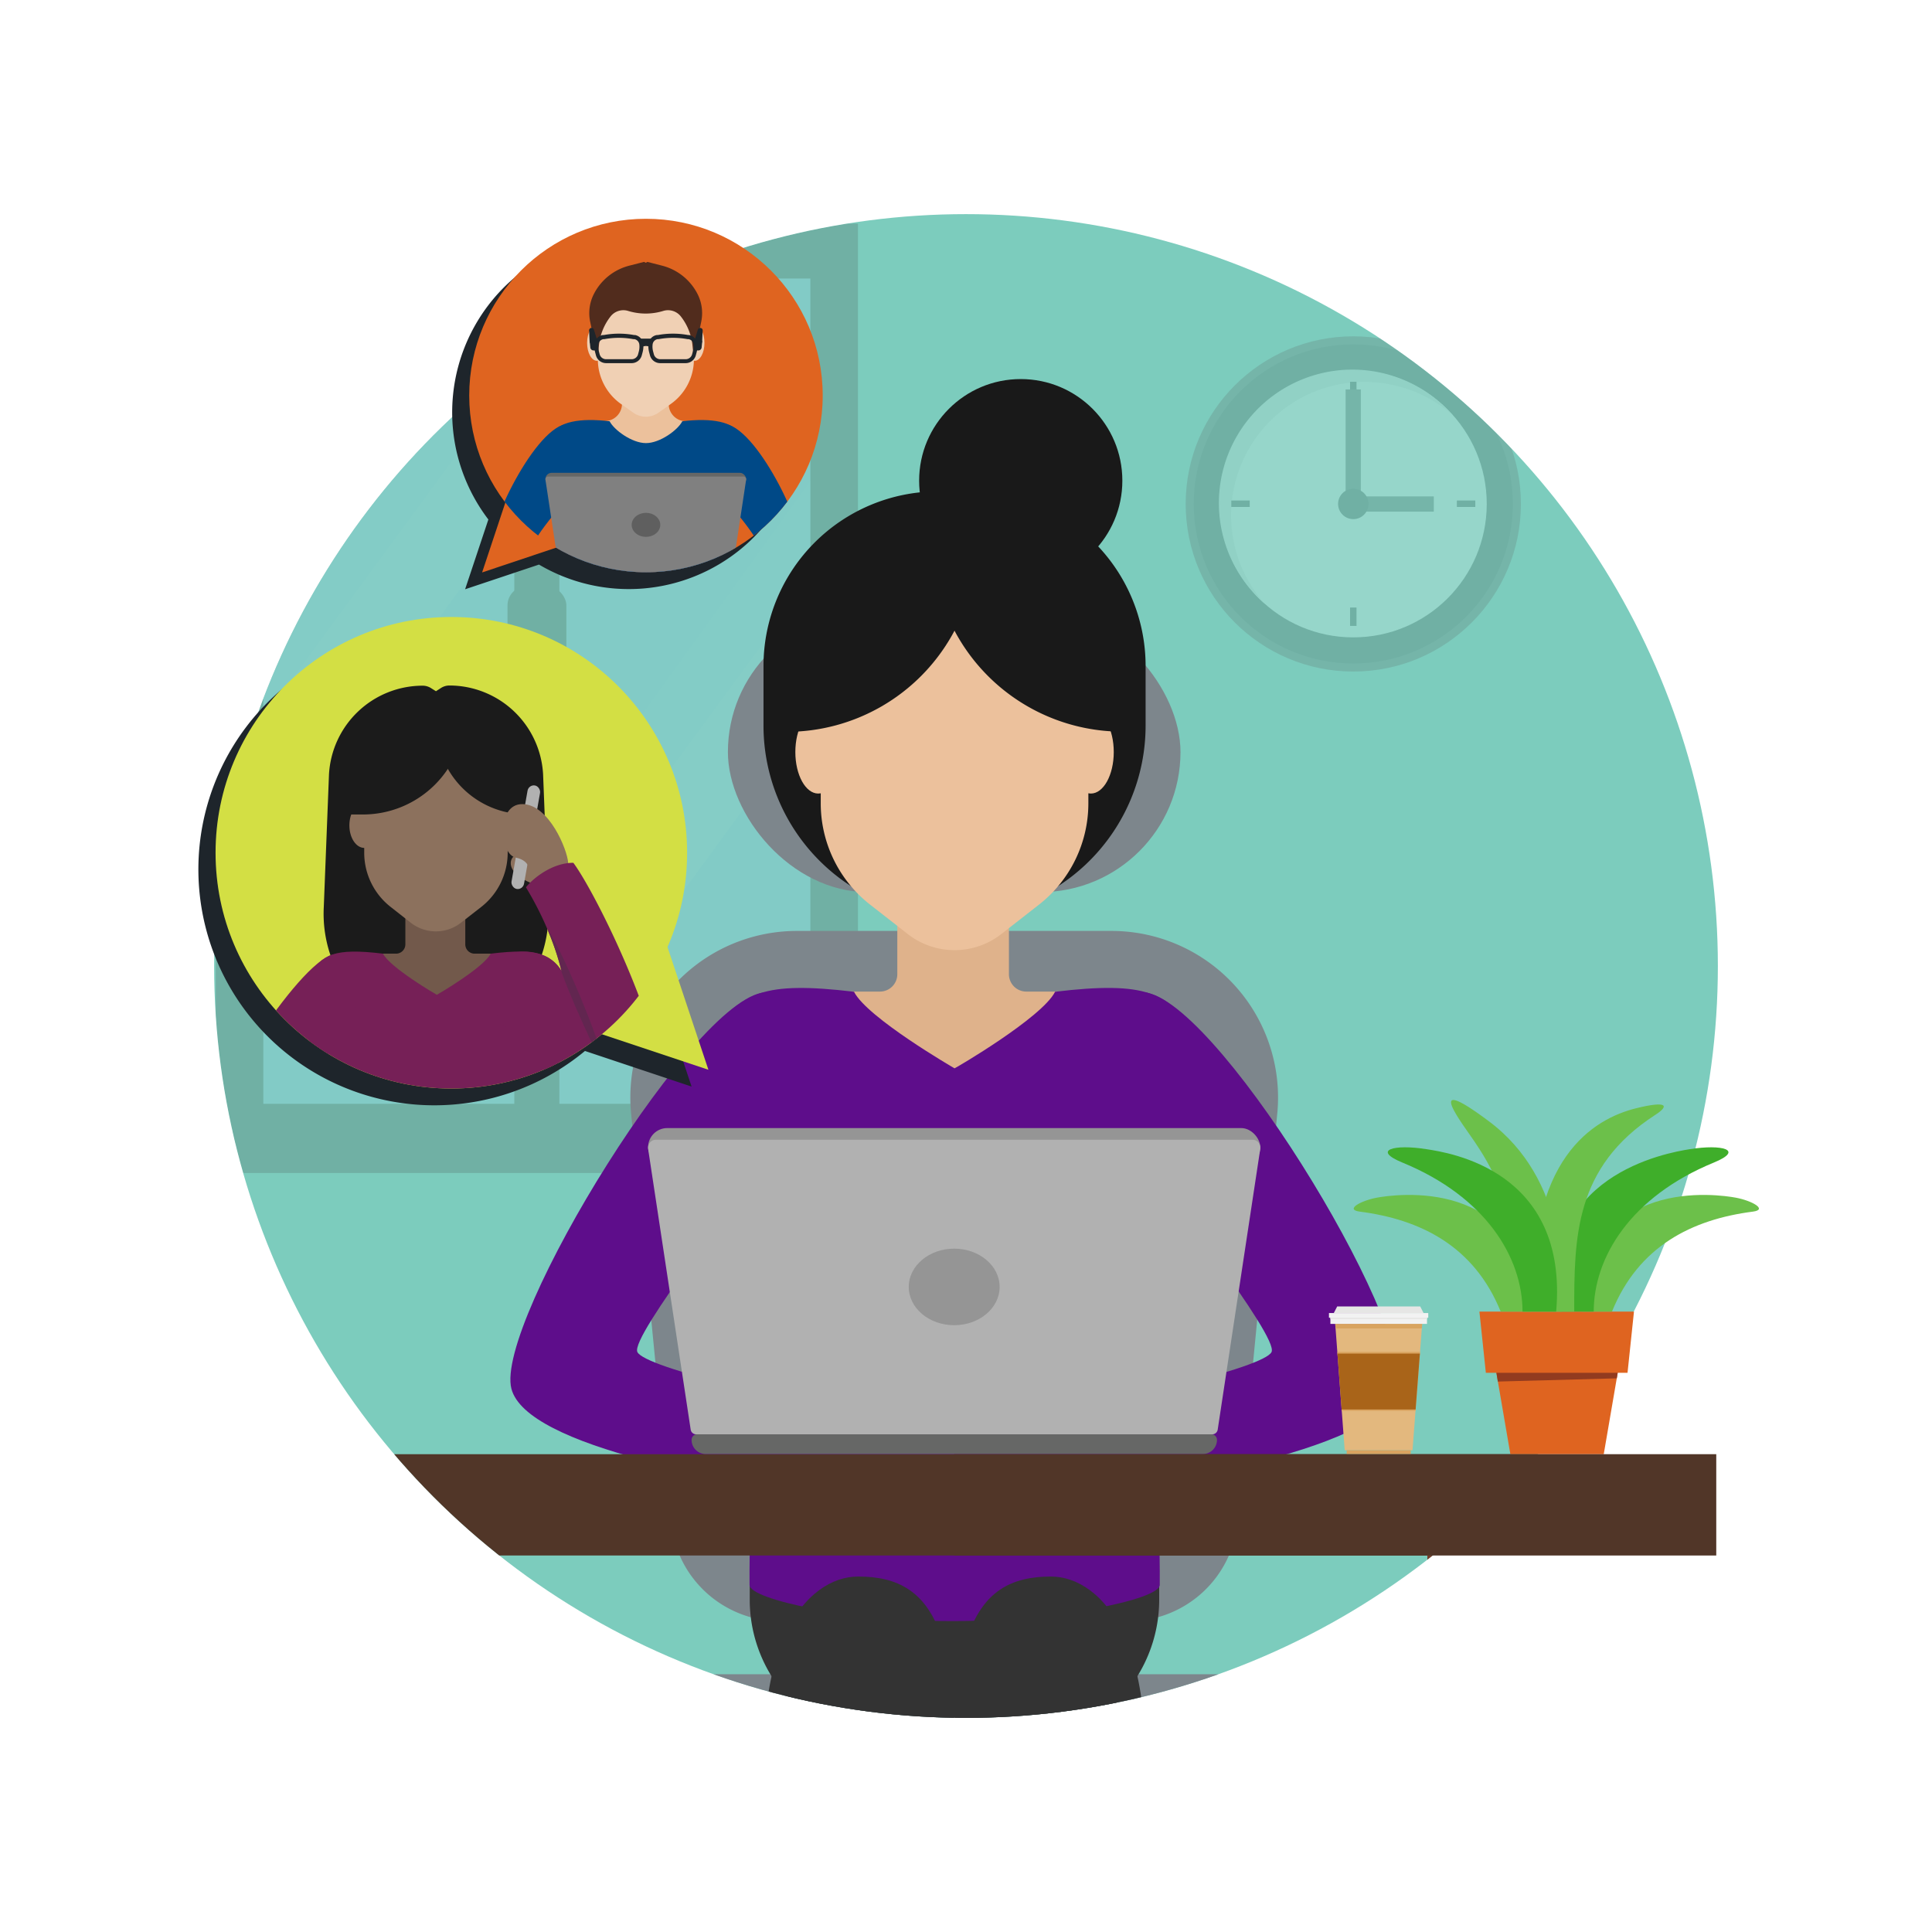 <svg id="Layer_1" data-name="Layer 1" xmlns="http://www.w3.org/2000/svg" xmlns:xlink="http://www.w3.org/1999/xlink" width="1080" height="1080" viewBox="0 0 1080 1080"><defs><clipPath id="clip-path"><circle cx="540" cy="540" r="420.3" fill="none"/></clipPath><clipPath id="clip-path-2"><circle cx="361.1" cy="221.1" r="98.8" fill="none"/></clipPath><clipPath id="clip-path-3"><circle cx="252.3" cy="476.7" r="131.8" fill="none"/></clipPath><clipPath id="clip-path-4"><path d="M288.8,581.8c12.9,15.8,57.3,58.8,75.5,53.8,9.5-2.6,9.3-24.3,2.2-50.3-10.9-40.2-36.2-89.8-46-103-12.2,0-23,9.2-26.5,13.7,7.8,12.9,15.7,29.6,19.9,46.9a18.3,18.3,0,0,0-5.7-6.4c-9.4-6.8-27.1-6.5-33.8,4.3C266.2,554.2,276.2,566.5,288.8,581.8Z" fill="none"/></clipPath><clipPath id="clip-path-5"><polygon points="789.6 810.7 751.7 810.7 746.4 740.1 795 740.1 789.6 810.7" fill="none"/></clipPath></defs><title>Artboard 1</title><circle cx="540" cy="540" r="420.3" fill="#7cccbd"/><g clip-path="url(#clip-path)"><g opacity="0.2"><rect x="120.6" y="125" width="359" height="514.71" fill="#414142"/><rect x="84.6" y="632.5" width="431" height="23.21" fill="#414142"/><rect x="147.2" y="155.7" width="140.3" height="461.33" fill="#9acaeb"/><rect x="312.7" y="155.7" width="140.3" height="461.33" fill="#9acaeb"/><rect x="283.7" y="327.7" width="32.9" height="100.93" rx="10.7" ry="10.7" fill="#414142"/><polygon points="287.5 155.7 147.2 350.3 147.2 401.4 287.5 210.1 287.5 155.7" fill="#bad8eb" opacity="0.2"/><polygon points="147.2 401.4 147.2 479.4 287.5 288 287.5 210.1 147.2 401.4" fill="#bad8eb" opacity="0.5"/><polygon points="453 269 312.7 463.6 312.7 514.6 453 323.4 453 269" fill="#bad8eb" opacity="0.2"/><polygon points="312.7 514.6 312.7 592.7 453 401.2 453 323.4 312.7 514.6" fill="#bad8eb" opacity="0.5"/><circle cx="756.5" cy="281.7" r="93.7" fill="#595a5c"/><circle cx="756.5" cy="281.7" r="89.2" fill="#414142"/><path d="M684.8,284.7a74.5,74.5,0,0,1,125.8-54.2A74.5,74.5,0,1,0,705.3,335.9,74.3,74.3,0,0,1,684.8,284.7Z" fill="#e6e7e7"/><circle cx="756.5" cy="281.7" r="74.6" fill="#fff"/><path d="M688.2,288a74.6,74.6,0,0,1,124-55.8A74.6,74.6,0,1,0,707,337.5,74.3,74.3,0,0,1,688.2,288Z" fill="#e6e7e7"/><rect x="688.3" y="279.8" width="10.3" height="3.6" fill="#414142"/><rect x="814.4" y="279.8" width="10.3" height="3.6" fill="#414142"/><rect x="751.3" y="342.9" width="10.3" height="3.6" transform="translate(411.8 1101.2) rotate(-90)" fill="#414142"/><rect x="751.3" y="216.8" width="10.3" height="3.6" transform="translate(537.9 975) rotate(-90)" fill="#414142"/><rect x="752.2" y="217.7" width="8.5" height="64.01" fill="#595a5c"/><rect x="772.6" y="257.1" width="8.5" height="49.19" transform="translate(1058.6 -495.1) rotate(90)" fill="#595a5c"/><circle cx="756.5" cy="281.7" r="8.5" fill="#414142"/></g><rect x="342.8" y="935.9" width="381.2" height="46.76" rx="23.4" ry="23.4" fill="#7d868c"/><rect x="498.6" y="975.4" width="69.7" height="212.37" fill="#5c6670"/><rect x="406.9" y="342.1" width="253" height="156.6" rx="78.3" ry="78.3" fill="#7d868c"/><path d="M630.8,906.3H436.1a61.3,61.3,0,0,1-61-55.4L352.8,622.5a93.1,93.1,0,0,1,92.6-102.1h176a93.1,93.1,0,0,1,92.6,102.1L691.8,850.9A61.3,61.3,0,0,1,630.8,906.3Z" fill="#7d868c"/><circle cx="570.6" cy="268.7" r="56.8" fill="#191919"/><path d="M426.8,405.6V372.3a97.6,97.6,0,0,1,97.6-97.6h.2l9,5.8,9.2-5.8h0a97.6,97.6,0,0,1,97.6,97.6v33.3A106.8,106.8,0,0,1,533.6,512.4h0A106.8,106.8,0,0,1,426.8,405.6Z" fill="#191919"/><path d="M564,544.6V495.4H501.6v49.2a9.7,9.7,0,0,1-9.7,9.7H463.4v17.8a70.2,70.2,0,0,0,70.2,70.2h0a70.2,70.2,0,0,0,70.2-70.2V554.3h-30A9.7,9.7,0,0,1,564,544.6Z" fill="#dfb28b"/><path d="M580.8,505.7l-21,16.4a42.5,42.5,0,0,1-52.4,0l-21-16.4a71.9,71.9,0,0,1-27.6-56.6V384.5a74.8,74.8,0,0,1,74.8-74.8h0a74.8,74.8,0,0,1,74.8,74.8v64.6A71.9,71.9,0,0,1,580.8,505.7Z" fill="#ecc19c"/><ellipse cx="457.4" cy="420.4" rx="12.8" ry="23.2" fill="#ecc19c"/><ellipse cx="609.8" cy="420.4" rx="12.8" ry="23.2" fill="#ecc19c"/><path d="M419.1,872.9H648a0,0,0,0,1,0,0v21.3a81.2,81.2,0,0,1-81.2,81.2H500.3a81.2,81.2,0,0,1-81.2-81.2V872.9A0,0,0,0,1,419.1,872.9Z" fill="#333"/><path d="M545.9,302.9h0a0,0,0,0,1,0,0v0A106.2,106.2,0,0,1,439.7,409.1h0a0,0,0,0,1,0,0v0A106.2,106.2,0,0,1,545.9,302.9Z" fill="#191919"/><path d="M521.2,302.9h0A106.2,106.2,0,0,1,627.4,409.1v0a0,0,0,0,1,0,0h0A106.2,106.2,0,0,1,521.2,302.9v0A0,0,0,0,1,521.2,302.9Z" transform="translate(1148.6 711.9) rotate(180)" fill="#191919"/><path d="M429.4,554.7c-38.5-2.5-153.3,184.7-143.5,221.7,8.5,32,116.5,52.7,216.6,64.9,10-8.4,16.4-30.9,16.4-46.5-76.5-10.4-158.4-30.3-162.6-39s61.5-91,79.7-120.5C451.4,610.6,481.2,558.1,429.4,554.7Z" fill="#5e0d8b"/><path d="M637.7,554.7c38.5-2.5,153.3,184.7,143.5,221.7-8.5,32-116.5,52.7-216.6,64.9-10-8.4-16.4-30.9-16.4-46.5,76.5-10.4,158.4-30.3,162.6-39s-61.5-91-79.7-120.5C615.7,610.6,585.9,558.1,637.7,554.7Z" fill="#5e0d8b"/><path d="M667,577.6c-13.3-22.6-26.4-29.3-77.2-23.2-7.3,14.5-56,42.9-56.2,42.8s-48.9-28.3-56.2-42.8c-50.8-6.1-63.8.7-77.2,23.2-17.9,30.3,8.7,135.3,16.1,165.1s2.3,104.5,2.7,143.3c0,8.2,56.4,20.2,113.3,20.2s116-11.9,116-20.2c.4-38.7-4.7-113.7,2.7-143.3S684.9,607.8,667,577.6Z" fill="#5e0d8b"/><path d="M479.6,881.3c44.3-.1,65.7,32.5,47.5,184.6-8.8,73.8-10.4,103.9-10.6,133.3-.2,26.7,2.1,34.1-13.1,39.9-8.3,3.2-26.1,5.1-39.4,2s-14.4-12-17.3-34.1-9.6-133.5-14.5-164.3C412.7,917.8,452.1,881.3,479.6,881.3Z" fill="#333"/><path d="M587.6,881.3c-44.3-.1-65.7,32.5-47.5,184.6,8.8,73.8,10.4,103.9,10.6,133.3.2,26.7-2.1,34.1,13.1,39.9,8.3,3.2,26.1,5.1,39.4,2s14.4-12,17.3-34.1,9.6-133.5,14.5-164.3C654.4,917.8,615,881.3,587.6,881.3Z" fill="#333"/><rect x="107.5" y="812.9" width="851.9" height="56.64" fill="#513628"/><rect x="227.8" y="869.6" width="41.1" height="439.15" fill="#753d29"/><rect x="797.9" y="869.6" width="41.1" height="439.15" fill="#753d29"/><rect x="362.3" y="630.6" width="342.2" height="21.44" rx="10.7" ry="10.7" fill="#959595"/><path d="M677.6,801.8H389.2a3.1,3.1,0,0,1-3.1-2.6l-23.8-157a4.5,4.5,0,0,1,4.4-5.1H700.1a4.5,4.5,0,0,1,4.4,5.1l-23.8,157A3.1,3.1,0,0,1,677.6,801.8Z" fill="#b1b1b1"/><path d="M389.6,801.8H677.2a3.1,3.1,0,0,1,3.1,3.1h0a7.9,7.9,0,0,1-7.9,7.9H394.5a7.9,7.9,0,0,1-7.9-7.9h0A3.1,3.1,0,0,1,389.6,801.8Z" fill="#666766"/><ellipse cx="533.4" cy="719.4" rx="25.4" ry="21.4" fill="#959595"/></g><path d="M351.7,131.7A98.8,98.8,0,0,0,273,290.4l-13,39,41.3-13.8a98.8,98.8,0,1,0,50.3-183.9Z" fill="#1e252b"/><polygon points="319.4 303.3 286.1 270.1 269.5 320 319.4 303.3" fill="#df6420"/><circle cx="361.1" cy="221.1" r="98.8" fill="#df6420"/><g clip-path="url(#clip-path-2)"><path d="M373.8,225.7v-9.6H347.7v9.6a9.7,9.7,0,0,1-9.7,9.7h0v28.9h46V235.5h-.5A9.7,9.7,0,0,1,373.8,225.7Z" fill="#ecc19c"/><path d="M375,225.8l-6.9,4.9a12.2,12.2,0,0,1-14.1,0l-6.9-4.9a30.6,30.6,0,0,1-12.9-25V178.8A26.9,26.9,0,0,1,361,151.9h0a26.9,26.9,0,0,1,26.9,26.9v22.1A30.6,30.6,0,0,1,375,225.8Z" fill="#f0d0b4"/><ellipse cx="333.7" cy="191.7" rx="5.5" ry="10" fill="#f0d0b4"/><ellipse cx="388.3" cy="191.7" rx="5.5" ry="10" fill="#f0d0b4"/><path d="M323.5,339.9h75.1a0,0,0,0,1,0,0v7a26.6,26.6,0,0,1-26.6,26.6H350.1a26.6,26.6,0,0,1-26.6-26.6v-7A0,0,0,0,1,323.5,339.9Z" fill="#333"/><path d="M317.7,237c-17.7,0-46.3,58.6-43.1,70.8,2.8,10.5,43.7,17.8,76.5,21.8,3.3-2.7,5.4-10.1,5.4-15.2-25.1-3.4-55.7-8.8-57.1-11.6s23.9-31,29.9-40.7C334.3,253.9,334.7,237,317.7,237Z" fill="#004987"/><path d="M404.4,237c17.7,0,46.3,58.6,43.1,70.8-2.8,10.5-43.7,17.8-76.5,21.8-3.3-2.7-5.4-10.1-5.4-15.2,25.1-3.4,55.7-8.8,57.1-11.6s-23.9-31-29.9-40.7C387.7,253.9,387.3,237,404.4,237Z" fill="#004987"/><path d="M414.2,243.1c-4.4-7.4-16.2-9.6-32.8-7.6-2.4,4.8-12.4,12.2-20.3,12.2s-17.9-7.4-20.3-12.2c-16.7-2-28.5.2-32.8,7.6-5.9,9.9,7.6,44.3,10,54.1s5.5,34.3,5.6,47c0,2.7,18.5,6.6,37.1,6.6s38-3.9,38-6.6c.1-12.7,3.2-37.3,5.6-47S420,253,414.2,243.1Z" fill="#004987"/><path d="M334,456.6c-9.7,7.1-20.3,16-15.9,23.1s27.8-5.5,34.5-10.8,5.5-7.7,5.5-12.2-4.2-5.6-11.2-5A29.2,29.2,0,0,0,334,456.6Z" fill="#493728"/><path d="M343.3,342.6c14.5,0,21.5,10.6,15.6,60.5-2.9,24.2-3.4,34.1-3.5,43.7s.7,11.2-4.3,13.1a26,26,0,0,1-12.9.6c-3.9-.9-4.7-3.9-5.7-11.2s-3.2-43.8-4.7-53.9C321.4,354.6,334.3,342.6,343.3,342.6Z" fill="#333"/><path d="M388.1,456.6c9.7,7.1,20.3,16,15.9,23.1s-27.8-5.5-34.5-10.8-5.5-7.7-5.5-12.2,4.2-5.6,11.2-5A29.2,29.2,0,0,1,388.1,456.6Z" fill="#493728"/><path d="M378.7,342.6c-14.5,0-21.5,10.6-15.6,60.5,2.9,24.2,3.4,34.1,3.5,43.7s-.7,11.2,4.3,13.1a26,26,0,0,0,12.9.6c3.9-.9,4.7-3.9,5.7-11.2s3.2-43.8,4.7-53.9C400.6,354.6,387.7,342.6,378.7,342.6Z" fill="#333"/><path d="M361,146.9l-1-.5-8.2,2.1a30.8,30.8,0,0,0-19.9,16h0a23.5,23.5,0,0,0-2,15.3l4.2,20.2.7-6.9a31.4,31.4,0,0,1,6.5-16.2h0a9.1,9.1,0,0,1,9.8-3.1h0a33.5,33.5,0,0,0,19.7,0h0a9.1,9.1,0,0,1,9.8,3.1h0a31.4,31.4,0,0,1,6.5,16.2l.7,6.9,4.2-20.2a23.5,23.5,0,0,0-2-15.3h0a30.8,30.8,0,0,0-19.9-16l-8.2-2.1Z" fill="#512c1d"/><rect x="304.9" y="264.3" width="112.2" height="7.03" rx="3.5" ry="3.5" fill="#666766"/><path d="M408.3,320.5H313.7a1,1,0,0,1-1-.9l-7.8-51.5a1.5,1.5,0,0,1,1.4-1.7H415.7a1.5,1.5,0,0,1,1.4,1.7l-7.8,51.5A1,1,0,0,1,408.3,320.5Z" fill="gray"/><path d="M313.9,320.5h94.3a1,1,0,0,1,1,1h0a2.6,2.6,0,0,1-2.6,2.6H315.5a2.6,2.6,0,0,1-2.6-2.6h0A1,1,0,0,1,313.9,320.5Z" fill="#666766"/><ellipse cx="361.1" cy="293.4" rx="8" ry="6.7" fill="#5f5f5f"/><path d="M359.6,192.4a5.7,5.7,0,0,0-4.5-5.1h-.6a46.4,46.4,0,0,0-17,0h-.6a5.5,5.5,0,0,0-3.1,1.7,5.9,5.9,0,0,0-1.5,3.3,13,13,0,0,0,.4,4.7l.4,1.5a5.9,5.9,0,0,0,5.6,4.5h14.5a5.9,5.9,0,0,0,5.6-4.5l.4-1.5a12.9,12.9,0,0,0,.4-4.7Zm-2.5,4.1-.4,1.5a3.7,3.7,0,0,1-3.5,2.8H338.7a3.7,3.7,0,0,1-3.5-2.8l-.4-1.5a10.5,10.5,0,0,1-.3-3.8,3.4,3.4,0,0,1,2.7-3.1h.6a44.3,44.3,0,0,1,16.3,0h.6a3.4,3.4,0,0,1,2.7,3.1A10.5,10.5,0,0,1,357.1,196.5Z" fill="#1e252b"/><path d="M389.8,192.4a5.7,5.7,0,0,0-4.5-5.1h-.6a46.4,46.4,0,0,0-17,0h-.6a5.5,5.5,0,0,0-3.1,1.7,5.9,5.9,0,0,0-1.5,3.3,13,13,0,0,0,.4,4.7l.4,1.5a5.9,5.9,0,0,0,5.6,4.5h14.5a5.9,5.9,0,0,0,5.6-4.5l.4-1.5a12.9,12.9,0,0,0,.4-4.7Zm-2.5,4.1-.4,1.5a3.7,3.7,0,0,1-3.5,2.8H369a3.7,3.7,0,0,1-3.5-2.8l-.4-1.5a10.5,10.5,0,0,1-.3-3.8,3.4,3.4,0,0,1,2.7-3.1h.6a44.3,44.3,0,0,1,16.3,0h.6a3.4,3.4,0,0,1,2.7,3.1A10.5,10.5,0,0,1,387.3,196.5Z" fill="#1e252b"/><path d="M334,195.9h-2.2a1.8,1.8,0,0,1-1.8-1.6l-.3-3a1.8,1.8,0,0,1,1.8-2H334Z" fill="#1e252b"/><path d="M388.2,195.9h2.2a1.8,1.8,0,0,0,1.8-1.6l.3-3a1.8,1.8,0,0,0-1.8-2h-2.5Z" fill="#1e252b"/><path d="M364.2,194.5h0a5,5,0,0,0-6.2,0h0v-5.2h6.2Z" fill="#1e252b"/><path d="M331.8,192.9h0a2.2,2.2,0,0,1-2.2-2.1l-.3-6a1.4,1.4,0,0,1,1.4-1.5h0a1.4,1.4,0,0,1,1.3,1l1.8,5.8A2.2,2.2,0,0,1,331.8,192.9Z" fill="#1e252b"/><path d="M390.3,192.9h0a2.2,2.2,0,0,0,2.2-2.1l.3-6a1.4,1.4,0,0,0-1.4-1.5h0a1.4,1.4,0,0,0-1.3,1l-1.8,5.8A2.2,2.2,0,0,0,390.3,192.9Z" fill="#1e252b"/></g><polygon points="832.3 743 908.5 743 896.5 812.9 844.3 812.9 832.3 743" fill="#df6420"/><polygon points="830.6 767.4 909.8 767.4 913.4 733.2 827 733.2 830.6 767.4" fill="#df6420"/><polygon points="904.3 767.4 836.5 767.4 837.3 772.3 903.8 770.5 904.3 767.4" fill="#923b1f"/><path d="M901.1,733.2c14.8-36.5,44.6-51.5,78.8-55.9,8.4-1.1-.5-6.1-9.6-7.8s-82.9-12.8-86.1,63.7Z" fill="#6cc04a"/><path d="M890.9,733.2c0-30.3,20.6-64.2,67.1-83.3,17.3-7.1,4.6-10.4-13.4-7.5-12.2,1.9-86.4,14.7-72.5,90.8Z" fill="#3fae2a"/><path d="M838.9,733.2c-14.8-36.5-44.6-51.5-78.8-55.9-8.4-1.1.5-6.1,9.6-7.8s82.9-12.8,86.1,63.7Z" fill="#6cc04a"/><path d="M851.9,733.2h21.3c.9-18.3,2.6-73.9-40.9-106.4-38.6-28.9-13.7,2.8-8,11.4S851.9,678.2,851.9,733.2Z" fill="#6cc04a"/><path d="M880,733.2c0-41.3.1-80.7,45.2-109.9,8.4-5.4,6.5-8-10.5-3.8-23.6,5.8-61.7,27.8-57.3,113.6Z" fill="#6cc04a"/><path d="M851.1,733.2c0-30.3-20.6-64.2-67.1-83.3-17.3-7.1-4.6-10.4,13.4-7.5,12.2,1.9,79.5,11.5,72.5,90.8Z" fill="#3fae2a"/><path d="M386.6,607.4l-22.9-68.7A131.9,131.9,0,1,0,327,587.5Z" fill="#1e252b"/><polygon points="372.7 528.1 326.1 574.7 396 598 372.7 528.1" fill="#d3df44"/><circle cx="252.3" cy="476.7" r="131.8" fill="#d3df44"/><g clip-path="url(#clip-path-3)"><path d="M184.5,533.3h0A71.9,71.9,0,0,1,181,507l2.9-74a52.5,52.5,0,0,1,52.4-49.7h0a8.7,8.7,0,0,1,4.7,1.4l2.7,1.7,2.8-1.8a8.7,8.7,0,0,1,4.7-1.4h0A52.5,52.5,0,0,1,303.6,433l2.9,74a71.9,71.9,0,0,1-3.5,26.3h0a9,9,0,0,1-8.5,6.2H193A9,9,0,0,1,184.5,533.3Z" fill="#1b1b1b"/><path d="M260.1,527.9V501.5H226.6v26.4a5.2,5.2,0,0,1-5.2,5.2H206.1v9.5a37.6,37.6,0,0,0,37.6,37.6h0a37.6,37.6,0,0,0,37.6-37.6v-9.5H265.3A5.2,5.2,0,0,1,260.1,527.9Z" fill="#72594b"/><path d="M269,507l-11.3,8.8a22.8,22.8,0,0,1-28.1,0L218.4,507a38.5,38.5,0,0,1-14.8-30.3V442.1A40.1,40.1,0,0,1,243.7,402h0a40.1,40.1,0,0,1,40.1,40.1v34.6A38.5,38.5,0,0,1,269,507Z" fill="#8c715d"/><ellipse cx="203.7" cy="461.4" rx="8.4" ry="12.6" fill="#8c715d"/><ellipse cx="283.8" cy="461.4" rx="8.4" ry="12.6" fill="#8c715d"/><path d="M250.4,398.4h9.4a0,0,0,0,1,0,0v0a56.9,56.9,0,0,1-56.9,56.9h-9.4a0,0,0,0,1,0,0v0A56.9,56.9,0,0,1,250.4,398.4Z" fill="#1b1b1b"/><path d="M296.4,493.4c-3.4-1.3-11-5.4-10.9-11s8.6-8.7,16.5,1.5S301.7,495.4,296.4,493.4Z" fill="#8c715d"/><path d="M243.8,398.4h0A50.2,50.2,0,0,1,294,448.5v6.7a0,0,0,0,1,0,0h0a50.2,50.2,0,0,1-50.2-50.2v-6.7A0,0,0,0,1,243.8,398.4Z" transform="translate(537.8 853.6) rotate(-180)" fill="#1b1b1b"/><rect x="290.4" y="438.6" width="7.1" height="58.74" rx="3.6" ry="3.6" transform="translate(85.7 -43.9) rotate(10)" fill="#b1b1b1"/><path d="M317.6,482.3c-.4-7.2-10.7-32.6-25.5-32.8s-13,28-3.8,29.9,8,8.9,8,14c0,6.8,10.8,8.5,16.3,5.7S318.1,490.3,317.6,482.3Z" fill="#8c715d"/><path d="M179.9,719.4H307.6a0,0,0,0,1,0,0v11.9a45.3,45.3,0,0,1-45.3,45.3H225.2a45.3,45.3,0,0,1-45.3-45.3V719.4A0,0,0,0,1,179.9,719.4Z" fill="#333"/><path d="M315.6,545.5c-7.1-12.1-14.1-15.7-41.3-12.4-3.9,7.8-30,23-30.1,23s-26.2-15.2-30.1-23c-27.2-3.3-34.2.4-41.3,12.4-9.6,16.2,10.9,72.5,14.9,88.5s3.3,56,3.5,76.8c0,8.9,106.1,8.9,106.1,0,.2-20.8-.4-60.9,3.5-76.8S325.1,561.7,315.6,545.5Z" fill="#762057"/><path d="M188,533.3c-18,0-70.2,81.5-70.2,100.3S164,691.4,196,709.8c9.4-6.3,8.9-17.6,10.2-21.5-5.7-6.3-59.5-50.6-54.6-55.4,8-8,30.2-40.5,40-56.3C199.8,563.2,215.8,533.3,188,533.3Z" fill="#762057"/><path d="M288.8,581.8c12.9,15.8,57.3,58.8,75.5,53.8,9.5-2.6,9.3-24.3,2.2-50.3-10.9-40.2-36.2-89.8-46-103-12.2,0-23,9.2-26.5,13.7,7.8,12.9,15.7,29.6,19.9,46.9a18.3,18.3,0,0,0-5.7-6.4c-9.4-6.8-27.1-6.5-33.8,4.3C266.2,554.2,276.2,566.5,288.8,581.8Z" fill="#762057"/><g clip-path="url(#clip-path-4)"><path d="M306.2,520c5.2,5.1,30.8,63.7,32.7,79.9-21-43-26.6-61-25-57C312.1,537.1,309.8,531.9,306.2,520Z" fill="#622650"/></g><polygon points="323.8 742.6 164.4 742.6 145.6 639.2 342.6 639.2 323.8 742.6" fill="gray"/><polygon points="342.6 639.2 145.6 639.2 148.7 636.4 339.5 636.4 342.6 639.2" fill="#666766"/><path d="M200,898.6c-15.7,11.4-32.8,25.8-25.7,37.3s45-8.9,55.9-17.5c8.9-7,8.9-12.5,8.9-19.8s-6.8-9-18.1-8.1C213.8,891.1,204.9,895,200,898.6Z" fill="#493728"/><path d="M287.5,898.6c15.7,11.4,32.8,25.8,25.7,37.3s-45-8.9-55.9-17.5c-8.9-7-8.9-12.5-8.9-19.8s6.8-9,18.1-8.1C273.6,891.1,282.5,895,287.5,898.6Z" fill="#493728"/><path d="M215.1,714.3c23.5,0,34.9,17.2,25.2,97.9-4.7,39.2-5.5,55.1-5.6,70.7s1.1,18.1-6.9,21.2c-4.4,1.7-13.8,2.7-20.9,1s-7.6-6.3-9.2-18.1-5.1-70.8-7.7-87.1C179.6,733.7,200.5,714.3,215.1,714.3Z" fill="#333"/><path d="M272.4,714.3c-23.5,0-34.9,17.2-25.2,97.9,4.7,39.2,5.5,55.1,5.6,70.7s-1.1,18.1,6.9,21.2c4.4,1.7,13.8,2.7,20.9,1s7.6-6.3,9.2-18.1,5.1-70.8,7.7-87.1C307.8,733.7,287,714.3,272.4,714.3Z" fill="#333"/></g><polygon points="789.6 810.7 751.7 810.7 746.4 740.1 795 740.1 789.6 810.7" fill="#e3b87e"/><rect x="743.7" y="736.6" width="54" height="3.47" fill="#f2f2f2"/><rect x="743.7" y="736.6" width="54" height="0.81" fill="#e6e6e5"/><rect x="752.8" y="810.7" width="35.8" height="2.17" fill="#d9a460"/><rect x="742.9" y="734" width="55.5" height="2.62" fill="#f2f2f2"/><polygon points="795.8 734 745.6 734 747.5 730.3 793.9 730.3 795.8 734" fill="#e6e6e5"/><g clip-path="url(#clip-path-5)"><rect x="746.5" y="755.7" width="48.2" height="1.75" transform="translate(1541.3 1513.2) rotate(-180)" fill="#d9a460"/><rect x="746.5" y="787" width="48.2" height="1.75" transform="translate(1541.3 1575.7) rotate(-180)" fill="#d9a460"/><rect x="737.5" y="756.6" width="66.4" height="31.24" transform="translate(1541.4 1544.5) rotate(-180)" fill="#a96419"/><rect x="743.8" y="738.6" width="53.9" height="3.98" transform="translate(1541.5 1481.2) rotate(-180)" fill="#d9a460"/></g><rect x="533.4" y="812.9" width="426" height="56.64" fill="#513628"/></svg>